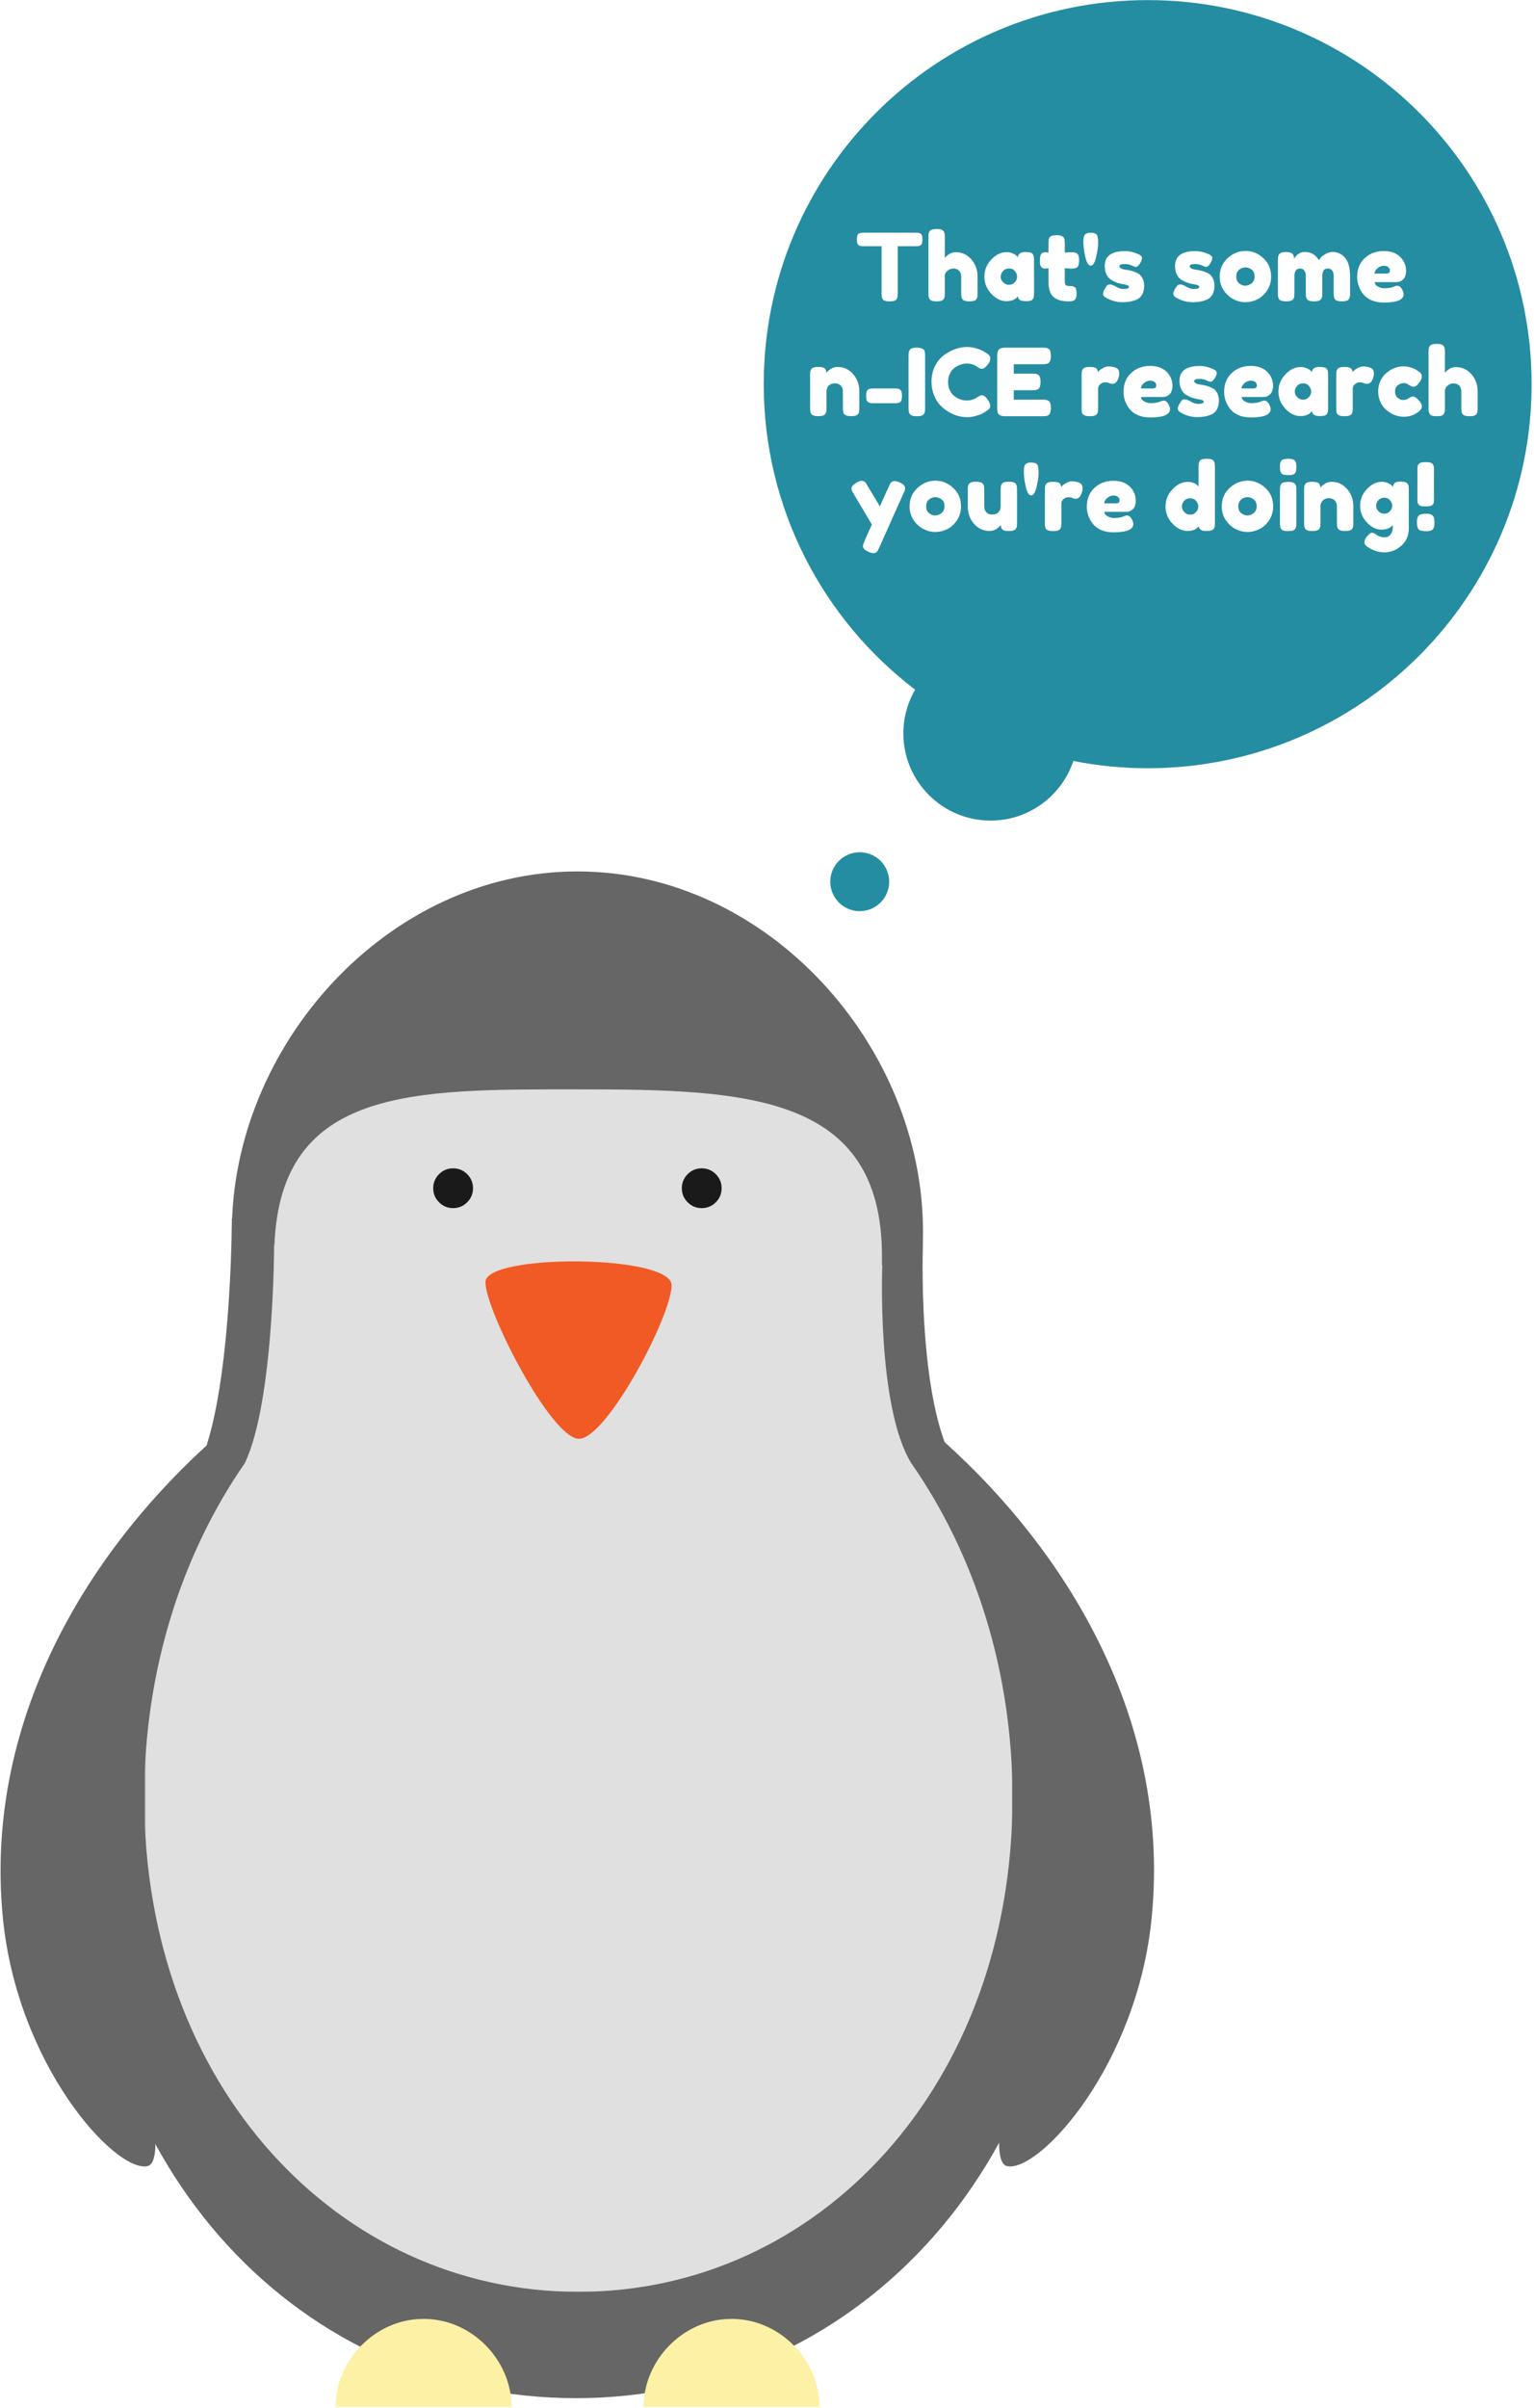 <?xml version="1.0" encoding="UTF-8"?>
<svg xmlns="http://www.w3.org/2000/svg" xmlns:xlink="http://www.w3.org/1999/xlink" width="541pt" height="849pt" viewBox="0 0 541 849" version="1.1">
<defs>
<g>
<symbol overflow="visible" id="glyph0-0">
<path style="stroke:none;" d=""/>
</symbol>
<symbol overflow="visible" id="glyph0-1">
<path style="stroke:none;" d="M 2.906 -24.219 L 21.25 -24.219 C 21.957 -24.219 22.473 -24.133 22.797 -23.969 C 23.129 -23.812 23.348 -23.555 23.453 -23.203 C 23.566 -22.848 23.625 -22.383 23.625 -21.812 C 23.625 -21.238 23.566 -20.781 23.453 -20.438 C 23.348 -20.102 23.164 -19.867 22.906 -19.734 C 22.508 -19.535 21.945 -19.438 21.219 -19.438 L 14.922 -19.438 L 14.922 -2.844 C 14.922 -2.332 14.898 -1.957 14.859 -1.719 C 14.828 -1.477 14.727 -1.195 14.562 -0.875 C 14.406 -0.551 14.113 -0.32 13.688 -0.188 C 13.27 -0.062 12.719 0 12.031 0 C 11.352 0 10.812 -0.062 10.406 -0.188 C 10 -0.32 9.711 -0.551 9.547 -0.875 C 9.391 -1.195 9.289 -1.484 9.25 -1.734 C 9.219 -1.984 9.203 -2.363 9.203 -2.875 L 9.203 -19.438 L 2.875 -19.438 C 2.164 -19.438 1.645 -19.52 1.312 -19.688 C 0.988 -19.852 0.77 -20.109 0.656 -20.453 C 0.551 -20.805 0.5 -21.27 0.5 -21.844 C 0.5 -22.414 0.551 -22.875 0.656 -23.219 C 0.77 -23.562 0.957 -23.797 1.219 -23.922 C 1.613 -24.117 2.176 -24.219 2.906 -24.219 Z M 2.906 -24.219 "/>
</symbol>
<symbol overflow="visible" id="glyph0-2">
<path style="stroke:none;" d="M 10.953 -17.328 C 13.148 -17.328 14.977 -16.488 16.438 -14.812 C 17.906 -13.145 18.641 -11.098 18.641 -8.672 L 18.641 -2.875 C 18.641 -2.363 18.625 -1.984 18.594 -1.734 C 18.562 -1.484 18.457 -1.191 18.281 -0.859 C 18 -0.285 17.148 0 15.734 0 C 14.398 0 13.566 -0.285 13.234 -0.859 C 13.055 -1.191 12.953 -1.488 12.922 -1.75 C 12.891 -2.008 12.875 -2.406 12.875 -2.938 L 12.875 -8.719 C 12.875 -9.613 12.617 -10.312 12.109 -10.812 C 11.609 -11.32 10.969 -11.578 10.188 -11.578 C 9.406 -11.578 8.719 -11.336 8.125 -10.859 C 7.531 -10.391 7.188 -9.859 7.094 -9.266 L 7.094 -2.875 C 7.094 -2.363 7.078 -1.984 7.047 -1.734 C 7.016 -1.484 6.91 -1.191 6.734 -0.859 C 6.441 -0.285 5.594 0 4.188 0 C 2.801 0 1.957 -0.297 1.656 -0.891 C 1.5 -1.223 1.398 -1.508 1.359 -1.75 C 1.328 -1.988 1.312 -2.375 1.312 -2.906 L 1.312 -22.641 C 1.312 -23.141 1.328 -23.516 1.359 -23.766 C 1.398 -24.023 1.5 -24.312 1.656 -24.625 C 1.957 -25.219 2.812 -25.516 4.219 -25.516 C 5.602 -25.516 6.441 -25.219 6.734 -24.625 C 6.91 -24.289 7.016 -23.992 7.047 -23.734 C 7.078 -23.484 7.094 -23.109 7.094 -22.609 L 7.094 -15.312 C 8.195 -16.656 9.484 -17.328 10.953 -17.328 Z M 10.953 -17.328 "/>
</symbol>
<symbol overflow="visible" id="glyph0-3">
<path style="stroke:none;" d="M 12.609 -15.547 C 12.734 -16.773 13.602 -17.391 15.219 -17.391 C 16.07 -17.391 16.707 -17.32 17.125 -17.188 C 17.539 -17.062 17.832 -16.832 18 -16.5 C 18.164 -16.164 18.266 -15.875 18.297 -15.625 C 18.328 -15.375 18.344 -14.992 18.344 -14.484 L 18.344 -2.938 C 18.344 -2.426 18.328 -2.047 18.297 -1.797 C 18.266 -1.547 18.172 -1.254 18.016 -0.922 C 17.711 -0.348 16.957 -0.062 15.75 -0.062 C 14.551 -0.062 13.75 -0.207 13.344 -0.5 C 12.938 -0.801 12.703 -1.238 12.641 -1.812 C 11.828 -0.645 10.469 -0.062 8.562 -0.062 C 6.656 -0.062 4.891 -0.93 3.266 -2.672 C 1.641 -4.41 0.828 -6.426 0.828 -8.719 C 0.828 -11.02 1.645 -13.035 3.281 -14.766 C 4.914 -16.492 6.711 -17.359 8.672 -17.359 C 9.422 -17.359 10.102 -17.223 10.719 -16.953 C 11.344 -16.691 11.773 -16.445 12.016 -16.219 C 12.254 -15.988 12.453 -15.766 12.609 -15.547 Z M 6.594 -8.672 C 6.594 -7.953 6.879 -7.301 7.453 -6.719 C 8.023 -6.133 8.719 -5.844 9.531 -5.844 C 10.352 -5.844 11.031 -6.141 11.562 -6.734 C 12.102 -7.328 12.375 -7.977 12.375 -8.688 C 12.375 -9.406 12.113 -10.07 11.594 -10.688 C 11.082 -11.301 10.391 -11.609 9.516 -11.609 C 8.648 -11.609 7.945 -11.301 7.406 -10.688 C 6.863 -10.07 6.594 -9.398 6.594 -8.672 Z M 6.594 -8.672 "/>
</symbol>
<symbol overflow="visible" id="glyph0-4">
<path style="stroke:none;" d="M 11.422 -11.547 L 9.266 -11.688 L 9.266 -7.125 C 9.266 -6.531 9.359 -6.098 9.547 -5.828 C 9.734 -5.566 10.086 -5.438 10.609 -5.438 C 11.129 -5.438 11.523 -5.422 11.797 -5.391 C 12.066 -5.359 12.359 -5.254 12.672 -5.078 C 13.18 -4.797 13.438 -4.062 13.438 -2.875 C 13.438 -1.488 13.125 -0.641 12.5 -0.328 C 12.176 -0.172 11.883 -0.078 11.625 -0.047 C 11.375 -0.016 11.008 0 10.531 0 C 8.238 0 6.5 -0.516 5.312 -1.547 C 4.125 -2.586 3.531 -4.336 3.531 -6.797 L 3.531 -11.688 C 3.113 -11.613 2.66 -11.578 2.172 -11.578 C 1.691 -11.578 1.289 -11.766 0.969 -12.141 C 0.656 -12.516 0.5 -13.148 0.5 -14.047 C 0.5 -14.953 0.551 -15.609 0.656 -16.016 C 0.77 -16.422 0.926 -16.711 1.125 -16.891 C 1.477 -17.18 1.914 -17.328 2.438 -17.328 L 3.531 -17.188 L 3.531 -20.594 C 3.531 -21.094 3.547 -21.461 3.578 -21.703 C 3.609 -21.953 3.711 -22.219 3.891 -22.5 C 4.18 -23.051 5.031 -23.328 6.438 -23.328 C 7.926 -23.328 8.816 -22.922 9.109 -22.109 C 9.211 -21.754 9.266 -21.191 9.266 -20.422 L 9.266 -17.188 C 10.234 -17.281 10.961 -17.328 11.453 -17.328 C 11.953 -17.328 12.328 -17.305 12.578 -17.266 C 12.836 -17.234 13.133 -17.133 13.469 -16.969 C 14.039 -16.676 14.328 -15.828 14.328 -14.422 C 14.328 -13.035 14.031 -12.188 13.438 -11.875 C 13.102 -11.727 12.805 -11.633 12.547 -11.594 C 12.297 -11.562 11.922 -11.547 11.422 -11.547 Z M 11.422 -11.547 "/>
</symbol>
<symbol overflow="visible" id="glyph0-5">
<path style="stroke:none;" d="M 6.031 -20.453 C 6.031 -19.203 5.789 -17.578 5.312 -15.578 C 4.832 -13.578 4.203 -12.578 3.422 -12.578 C 2.641 -12.578 2.008 -13.578 1.531 -15.578 C 1.062 -17.578 0.828 -19.367 0.828 -20.953 C 0.828 -22.336 1.016 -23.207 1.391 -23.562 C 1.848 -23.977 2.457 -24.188 3.219 -24.188 C 3.977 -24.188 4.551 -24.102 4.938 -23.938 C 5.32 -23.77 5.586 -23.516 5.734 -23.172 C 5.93 -22.617 6.031 -21.711 6.031 -20.453 Z M 6.031 -20.453 "/>
</symbol>
<symbol overflow="visible" id="glyph0-6">
<path style="stroke:none;" d="M 1.453 -1.547 C 1.035 -1.816 0.828 -2.234 0.828 -2.797 C 0.828 -3.367 1.242 -4.238 2.078 -5.406 C 2.316 -5.781 2.707 -5.969 3.25 -5.969 C 3.789 -5.969 4.52 -5.695 5.438 -5.156 C 6.363 -4.625 7.203 -4.359 7.953 -4.359 C 9.297 -4.359 9.969 -4.617 9.969 -5.141 C 9.969 -5.566 9.227 -5.879 7.75 -6.078 C 6.363 -6.273 4.988 -6.789 3.625 -7.625 C 2.988 -8.02 2.461 -8.641 2.047 -9.484 C 1.629 -10.336 1.422 -11.344 1.422 -12.5 C 1.422 -15.977 3.805 -17.719 8.578 -17.719 C 10.141 -17.719 11.742 -17.344 13.391 -16.594 C 14.16 -16.25 14.547 -15.812 14.547 -15.281 C 14.547 -14.75 14.301 -14.098 13.812 -13.328 C 13.332 -12.555 12.844 -12.172 12.344 -12.172 C 12.082 -12.172 11.594 -12.336 10.875 -12.672 C 10.156 -13.004 9.379 -13.172 8.547 -13.172 C 7.242 -13.172 6.594 -12.926 6.594 -12.438 C 6.594 -11.781 7.344 -11.352 8.844 -11.156 C 10.289 -11 11.695 -10.582 13.062 -9.906 C 13.707 -9.594 14.242 -9.055 14.672 -8.297 C 15.098 -7.535 15.312 -6.582 15.312 -5.438 C 15.312 -4.301 15.098 -3.328 14.672 -2.516 C 14.242 -1.711 13.645 -1.113 12.875 -0.719 C 11.469 -0.039 9.703 0.297 7.578 0.297 C 5.453 0.297 3.41 -0.316 1.453 -1.547 Z M 1.453 -1.547 "/>
</symbol>
<symbol overflow="visible" id="glyph0-7">
<path style="stroke:none;" d=""/>
</symbol>
<symbol overflow="visible" id="glyph0-8">
<path style="stroke:none;" d="M 0.828 -8.672 C 0.828 -11.316 1.75 -13.492 3.594 -15.203 C 5.445 -16.922 7.562 -17.781 9.938 -17.781 C 12.312 -17.781 14.41 -16.926 16.234 -15.219 C 18.055 -13.52 18.969 -11.352 18.969 -8.719 C 18.969 -6.883 18.492 -5.258 17.547 -3.844 C 16.609 -2.426 15.461 -1.379 14.109 -0.703 C 12.754 -0.035 11.348 0.297 9.891 0.297 C 8.441 0.297 7.035 -0.055 5.672 -0.766 C 4.305 -1.484 3.156 -2.539 2.219 -3.938 C 1.289 -5.332 0.828 -6.91 0.828 -8.672 Z M 7.719 -6.312 C 8.426 -5.781 9.141 -5.516 9.859 -5.516 C 10.586 -5.516 11.316 -5.785 12.047 -6.328 C 12.773 -6.879 13.141 -7.691 13.141 -8.766 C 13.141 -9.848 12.797 -10.656 12.109 -11.188 C 11.43 -11.719 10.695 -11.984 9.906 -11.984 C 9.113 -11.984 8.375 -11.707 7.688 -11.156 C 7.008 -10.602 6.672 -9.789 6.672 -8.719 C 6.672 -7.656 7.02 -6.852 7.719 -6.312 Z M 7.719 -6.312 "/>
</symbol>
<symbol overflow="visible" id="glyph0-9">
<path style="stroke:none;" d="M 7 -15.078 C 8.031 -16.641 9.27 -17.422 10.719 -17.422 C 12.969 -17.422 14.641 -16.461 15.734 -14.547 C 15.984 -14.879 16.273 -15.227 16.609 -15.594 C 16.953 -15.957 17.5 -16.352 18.25 -16.781 C 19 -17.207 19.77 -17.422 20.562 -17.422 C 22.32 -17.422 23.797 -16.742 24.984 -15.391 C 26.172 -14.035 26.766 -11.797 26.766 -8.672 L 26.766 -2.906 C 26.766 -2.395 26.742 -2.016 26.703 -1.766 C 26.672 -1.516 26.57 -1.223 26.406 -0.891 C 26.113 -0.297 25.266 0 23.859 0 C 22.473 0 21.625 -0.305 21.312 -0.922 C 21.164 -1.254 21.07 -1.547 21.031 -1.797 C 21 -2.047 20.984 -2.426 20.984 -2.938 L 20.984 -8.719 C 20.984 -10.625 20.301 -11.578 18.938 -11.578 C 18.164 -11.578 17.645 -11.32 17.375 -10.812 C 17.102 -10.312 16.969 -9.598 16.969 -8.672 L 16.969 -2.906 C 16.969 -2.375 16.945 -1.988 16.906 -1.75 C 16.875 -1.508 16.77 -1.223 16.594 -0.891 C 16.289 -0.297 15.438 0 14.031 0 C 12.645 0 11.797 -0.305 11.484 -0.922 C 11.328 -1.254 11.234 -1.547 11.203 -1.797 C 11.172 -2.047 11.156 -2.426 11.156 -2.938 L 11.156 -8.719 C 11.156 -10.625 10.473 -11.578 9.109 -11.578 C 7.785 -11.578 7.125 -10.625 7.125 -8.719 L 7.125 -2.875 C 7.125 -2.363 7.109 -1.984 7.078 -1.734 C 7.047 -1.484 6.941 -1.191 6.766 -0.859 C 6.43 -0.285 5.57 0 4.188 0 C 2.801 0 1.957 -0.297 1.656 -0.891 C 1.5 -1.223 1.398 -1.508 1.359 -1.75 C 1.328 -1.988 1.312 -2.375 1.312 -2.906 L 1.312 -14.516 C 1.312 -15.023 1.328 -15.406 1.359 -15.656 C 1.398 -15.906 1.508 -16.188 1.688 -16.5 C 2.008 -17.094 2.785 -17.391 4.016 -17.391 C 5.254 -17.391 6.062 -17.191 6.438 -16.797 C 6.812 -16.398 7 -15.828 7 -15.078 Z M 7 -15.078 "/>
</symbol>
<symbol overflow="visible" id="glyph0-10">
<path style="stroke:none;" d="M 18.078 -10.766 C 18.078 -9.422 17.742 -8.422 17.078 -7.766 C 16.41 -7.117 15.664 -6.797 14.844 -6.797 L 7.031 -6.797 C 7.031 -6.18 7.391 -5.664 8.109 -5.25 C 8.836 -4.832 9.566 -4.625 10.297 -4.625 C 11.566 -4.625 12.566 -4.754 13.297 -5.016 L 13.656 -5.141 C 14.188 -5.391 14.629 -5.516 14.984 -5.516 C 15.68 -5.516 16.285 -5.02 16.797 -4.031 C 17.078 -3.438 17.219 -2.93 17.219 -2.516 C 17.219 -0.555 14.879 0.422 10.203 0.422 C 8.566 0.422 7.113 0.145 5.844 -0.406 C 4.582 -0.969 3.602 -1.711 2.906 -2.641 C 1.52 -4.422 0.828 -6.41 0.828 -8.609 C 0.828 -11.379 1.723 -13.594 3.516 -15.25 C 5.305 -16.914 7.547 -17.75 10.234 -17.75 C 13.285 -17.75 15.531 -16.672 16.969 -14.516 C 17.707 -13.367 18.078 -12.117 18.078 -10.766 Z M 11.125 -9.797 C 11.957 -9.797 12.375 -10.148 12.375 -10.859 C 12.375 -11.359 12.18 -11.766 11.797 -12.078 C 11.41 -12.391 10.859 -12.547 10.141 -12.547 C 9.43 -12.547 8.723 -12.254 8.016 -11.672 C 7.316 -11.086 6.969 -10.461 6.969 -9.797 Z M 11.125 -9.797 "/>
</symbol>
<symbol overflow="visible" id="glyph0-11">
<path style="stroke:none;" d="M 10.984 -17.391 C 13.18 -17.391 15.008 -16.547 16.469 -14.859 C 17.938 -13.18 18.672 -11.133 18.672 -8.719 L 18.672 -2.906 C 18.672 -2.395 18.656 -2.016 18.625 -1.766 C 18.594 -1.516 18.5 -1.234 18.344 -0.922 C 18.039 -0.328 17.188 -0.031 15.781 -0.031 C 14.219 -0.031 13.312 -0.438 13.062 -1.25 C 12.938 -1.625 12.875 -2.188 12.875 -2.938 L 12.875 -8.75 C 12.875 -9.645 12.613 -10.344 12.094 -10.844 C 11.57 -11.352 10.879 -11.609 10.016 -11.609 C 9.148 -11.609 8.445 -11.344 7.906 -10.812 C 7.363 -10.289 7.094 -9.602 7.094 -8.75 L 7.094 -2.906 C 7.094 -2.395 7.078 -2.016 7.047 -1.766 C 7.016 -1.516 6.91 -1.234 6.734 -0.922 C 6.441 -0.328 5.594 -0.031 4.188 -0.031 C 2.801 -0.031 1.957 -0.328 1.656 -0.922 C 1.5 -1.254 1.398 -1.547 1.359 -1.797 C 1.328 -2.047 1.312 -2.426 1.312 -2.938 L 1.312 -14.625 C 1.312 -15.102 1.328 -15.469 1.359 -15.719 C 1.398 -15.977 1.508 -16.258 1.688 -16.562 C 1.988 -17.113 2.832 -17.391 4.219 -17.391 C 5.562 -17.391 6.391 -17.133 6.703 -16.625 C 6.922 -16.258 7.031 -15.812 7.031 -15.281 C 7.113 -15.438 7.305 -15.656 7.609 -15.938 C 7.922 -16.227 8.223 -16.457 8.516 -16.625 C 9.266 -17.133 10.086 -17.391 10.984 -17.391 Z M 10.984 -17.391 "/>
</symbol>
<symbol overflow="visible" id="glyph0-12">
<path style="stroke:none;" d="M 11.062 -4.594 L 3.203 -4.594 C 1.973 -4.594 1.234 -4.961 0.984 -5.703 C 0.879 -6.098 0.828 -6.602 0.828 -7.219 C 0.828 -7.844 0.891 -8.336 1.016 -8.703 C 1.148 -9.078 1.363 -9.344 1.656 -9.5 C 2.051 -9.695 2.578 -9.797 3.234 -9.797 L 11.094 -9.797 C 12.32 -9.797 13.047 -9.438 13.266 -8.719 C 13.398 -8.32 13.469 -7.812 13.469 -7.188 C 13.469 -6.57 13.406 -6.07 13.281 -5.688 C 13.156 -5.301 12.961 -5.035 12.703 -4.891 C 12.305 -4.691 11.758 -4.594 11.062 -4.594 Z M 11.062 -4.594 "/>
</symbol>
<symbol overflow="visible" id="glyph0-13">
<path style="stroke:none;" d="M 1.312 -21.281 C 1.312 -21.789 1.328 -22.172 1.359 -22.422 C 1.398 -22.672 1.508 -22.961 1.688 -23.297 C 1.988 -23.891 2.844 -24.188 4.25 -24.188 C 5.789 -24.188 6.707 -23.781 7 -22.969 C 7.102 -22.594 7.156 -22.02 7.156 -21.25 L 7.156 -2.906 C 7.156 -2.375 7.141 -1.988 7.109 -1.75 C 7.078 -1.508 6.973 -1.223 6.797 -0.891 C 6.492 -0.297 5.633 0 4.219 0 C 2.676 0 1.773 -0.414 1.516 -1.25 C 1.379 -1.602 1.312 -2.164 1.312 -2.938 Z M 1.312 -21.281 "/>
</symbol>
<symbol overflow="visible" id="glyph0-14">
<path style="stroke:none;" d="M 16.438 -6.344 L 17.031 -6.766 C 17.781 -7.203 18.305 -7.422 18.609 -7.422 C 19.297 -7.422 20.035 -6.805 20.828 -5.578 C 21.305 -4.805 21.547 -4.188 21.547 -3.719 C 21.547 -3.258 21.395 -2.875 21.094 -2.562 C 20.801 -2.258 20.457 -1.988 20.062 -1.75 C 19.664 -1.508 19.285 -1.273 18.922 -1.047 C 18.555 -0.828 17.812 -0.539 16.688 -0.188 C 15.57 0.156 14.488 0.328 13.438 0.328 C 12.395 0.328 11.336 0.191 10.266 -0.078 C 9.203 -0.359 8.102 -0.82 6.969 -1.469 C 5.844 -2.113 4.828 -2.906 3.922 -3.844 C 3.023 -4.781 2.285 -5.977 1.703 -7.438 C 1.117 -8.906 0.828 -10.492 0.828 -12.203 C 0.828 -13.922 1.113 -15.477 1.688 -16.875 C 2.258 -18.27 2.988 -19.426 3.875 -20.344 C 4.77 -21.258 5.789 -22.023 6.938 -22.641 C 9.082 -23.828 11.25 -24.422 13.438 -24.422 C 14.469 -24.422 15.516 -24.258 16.578 -23.938 C 17.648 -23.625 18.461 -23.301 19.016 -22.969 L 19.797 -22.5 C 20.191 -22.258 20.5 -22.062 20.719 -21.906 C 21.289 -21.445 21.578 -20.926 21.578 -20.344 C 21.578 -19.758 21.348 -19.148 20.891 -18.516 C 20.035 -17.328 19.266 -16.734 18.578 -16.734 C 18.18 -16.734 17.617 -16.973 16.891 -17.453 C 15.973 -18.203 14.742 -18.578 13.203 -18.578 C 11.773 -18.578 10.363 -18.082 8.969 -17.094 C 8.312 -16.613 7.766 -15.93 7.328 -15.047 C 6.891 -14.172 6.672 -13.176 6.672 -12.062 C 6.672 -10.945 6.891 -9.945 7.328 -9.062 C 7.766 -8.188 8.328 -7.5 9.016 -7 C 10.348 -6.031 11.742 -5.547 13.203 -5.547 C 13.879 -5.547 14.52 -5.633 15.125 -5.812 C 15.727 -5.988 16.164 -6.164 16.438 -6.344 Z M 16.438 -6.344 "/>
</symbol>
<symbol overflow="visible" id="glyph0-15">
<path style="stroke:none;" d="M 7.156 -5.844 L 17.328 -5.844 C 17.828 -5.844 18.203 -5.82 18.453 -5.781 C 18.711 -5.75 19.008 -5.648 19.344 -5.484 C 19.938 -5.172 20.234 -4.312 20.234 -2.906 C 20.234 -1.363 19.828 -0.461 19.016 -0.203 C 18.641 -0.066 18.066 0 17.297 0 L 4.219 0 C 2.676 0 1.773 -0.414 1.516 -1.25 C 1.379 -1.602 1.312 -2.164 1.312 -2.938 L 1.312 -21.281 C 1.312 -22.406 1.52 -23.172 1.938 -23.578 C 2.363 -23.984 3.16 -24.188 4.328 -24.188 L 17.328 -24.188 C 17.828 -24.188 18.203 -24.172 18.453 -24.141 C 18.711 -24.109 19.008 -24.004 19.344 -23.828 C 19.938 -23.516 20.234 -22.656 20.234 -21.25 C 20.234 -19.707 19.828 -18.805 19.016 -18.547 C 18.641 -18.41 18.066 -18.344 17.297 -18.344 L 7.156 -18.344 L 7.156 -15.016 L 13.688 -15.016 C 14.195 -15.016 14.578 -15 14.828 -14.969 C 15.086 -14.938 15.379 -14.832 15.703 -14.656 C 16.297 -14.344 16.594 -13.484 16.594 -12.078 C 16.594 -10.535 16.176 -9.633 15.344 -9.375 C 14.969 -9.238 14.395 -9.172 13.625 -9.172 L 7.156 -9.172 Z M 7.156 -5.844 "/>
</symbol>
<symbol overflow="visible" id="glyph0-16">
<path style="stroke:none;" d="M 13.125 -17.188 C 13.551 -17.062 13.898 -16.836 14.172 -16.516 C 14.453 -16.191 14.594 -15.676 14.594 -14.969 C 14.594 -14.27 14.379 -13.504 13.953 -12.672 C 13.535 -11.836 12.93 -11.422 12.141 -11.422 C 11.742 -11.422 11.363 -11.508 11 -11.688 C 10.645 -11.863 10.164 -11.953 9.562 -11.953 C 8.969 -11.953 8.41 -11.738 7.891 -11.312 C 7.379 -10.895 7.125 -10.391 7.125 -9.797 L 7.125 -2.875 C 7.125 -2.363 7.109 -1.984 7.078 -1.734 C 7.047 -1.484 6.941 -1.191 6.766 -0.859 C 6.43 -0.285 5.57 0 4.188 0 C 3.133 0 2.375 -0.188 1.906 -0.562 C 1.562 -0.863 1.363 -1.336 1.312 -1.984 C 1.312 -2.203 1.312 -2.52 1.312 -2.938 L 1.312 -14.516 C 1.312 -15.023 1.328 -15.406 1.359 -15.656 C 1.398 -15.906 1.5 -16.188 1.656 -16.5 C 1.957 -17.094 2.812 -17.391 4.219 -17.391 C 5.539 -17.391 6.367 -17.133 6.703 -16.625 C 6.941 -16.281 7.062 -15.922 7.062 -15.547 C 7.176 -15.703 7.336 -15.891 7.547 -16.109 C 7.754 -16.328 8.195 -16.625 8.875 -17 C 9.562 -17.375 10.16 -17.562 10.672 -17.562 C 11.191 -17.562 11.625 -17.531 11.969 -17.469 C 12.32 -17.414 12.707 -17.32 13.125 -17.188 Z M 13.125 -17.188 "/>
</symbol>
<symbol overflow="visible" id="glyph0-17">
<path style="stroke:none;" d="M 6.766 -8.688 C 6.766 -7.758 7.07 -7.035 7.688 -6.516 C 8.301 -5.992 8.953 -5.734 9.641 -5.734 C 10.336 -5.734 10.988 -5.938 11.594 -6.344 C 12.195 -6.758 12.688 -6.969 13.062 -6.969 C 13.727 -6.969 14.535 -6.383 15.484 -5.219 C 15.984 -4.57 16.234 -4 16.234 -3.5 C 16.234 -2.664 15.629 -1.883 14.422 -1.156 C 13.172 -0.27 11.629 0.172 9.797 0.172 C 7.754 0.172 5.785 -0.566 3.891 -2.047 C 2.992 -2.754 2.258 -3.695 1.688 -4.875 C 1.113 -6.051 0.828 -7.348 0.828 -8.766 C 0.828 -10.18 1.113 -11.469 1.688 -12.625 C 2.258 -13.781 2.992 -14.707 3.891 -15.406 C 5.723 -16.863 7.672 -17.594 9.734 -17.594 C 10.566 -17.594 11.379 -17.473 12.172 -17.234 C 12.961 -17.004 13.547 -16.781 13.922 -16.562 L 14.453 -16.234 C 14.848 -15.973 15.156 -15.766 15.375 -15.609 C 15.945 -15.172 16.234 -14.672 16.234 -14.109 C 16.234 -13.547 16.004 -12.91 15.547 -12.203 C 14.754 -10.992 13.992 -10.391 13.266 -10.391 C 12.848 -10.391 12.254 -10.633 11.484 -11.125 C 11.086 -11.5 10.52 -11.688 9.781 -11.688 C 9.039 -11.688 8.352 -11.422 7.719 -10.891 C 7.082 -10.359 6.766 -9.625 6.766 -8.688 Z M 6.766 -8.688 "/>
</symbol>
<symbol overflow="visible" id="glyph0-18">
<path style="stroke:none;" d="M 17.484 -17.188 C 18.785 -16.613 19.438 -15.922 19.438 -15.109 C 19.438 -14.711 19.348 -14.336 19.172 -13.984 C 18.992 -13.641 18.906 -13.457 18.906 -13.438 L 10.266 5.906 C 10.086 6.32 9.938 6.641 9.812 6.859 C 9.695 7.078 9.504 7.285 9.234 7.484 C 8.973 7.68 8.645 7.781 8.25 7.781 C 7.852 7.781 7.27 7.617 6.5 7.297 C 5.195 6.723 4.547 6.039 4.547 5.25 C 4.547 4.719 5.602 2.195 7.719 -2.312 L 1.156 -13.359 C 0.719 -14.086 0.5 -14.629 0.5 -14.984 C 0.5 -15.68 1.094 -16.383 2.281 -17.094 C 3.031 -17.531 3.613 -17.75 4.031 -17.75 C 4.445 -17.75 4.785 -17.66 5.047 -17.484 C 5.305 -17.305 5.5 -17.125 5.625 -16.938 C 5.75 -16.758 6.352 -15.738 7.438 -13.875 C 8.531 -12.02 9.57 -10.285 10.562 -8.672 C 10.664 -9.023 11.254 -10.383 12.328 -12.75 C 13.41 -15.113 13.988 -16.375 14.062 -16.531 C 14.145 -16.688 14.273 -16.875 14.453 -17.094 C 14.742 -17.469 15.145 -17.656 15.656 -17.656 C 16.176 -17.656 16.785 -17.5 17.484 -17.188 Z M 17.484 -17.188 "/>
</symbol>
<symbol overflow="visible" id="glyph0-19">
<path style="stroke:none;" d="M 9.047 -0.062 C 6.816 -0.062 4.969 -0.898 3.5 -2.578 C 2.039 -4.266 1.312 -6.32 1.312 -8.75 L 1.312 -14.516 C 1.312 -15.047 1.328 -15.43 1.359 -15.672 C 1.398 -15.91 1.5 -16.195 1.656 -16.531 C 1.957 -17.125 2.812 -17.422 4.219 -17.422 C 5.758 -17.422 6.664 -17.004 6.938 -16.172 C 7.062 -15.816 7.125 -15.254 7.125 -14.484 L 7.125 -8.719 C 7.125 -7.812 7.379 -7.102 7.891 -6.594 C 8.41 -6.094 9.102 -5.844 9.969 -5.844 C 10.844 -5.844 11.551 -6.102 12.094 -6.625 C 12.633 -7.156 12.906 -7.852 12.906 -8.719 L 12.906 -14.547 C 12.906 -15.055 12.922 -15.438 12.953 -15.688 C 12.984 -15.945 13.086 -16.238 13.266 -16.562 C 13.547 -17.133 14.395 -17.422 15.812 -17.422 C 17.195 -17.422 18.039 -17.125 18.344 -16.531 C 18.5 -16.195 18.594 -15.906 18.625 -15.656 C 18.656 -15.406 18.672 -15.023 18.672 -14.516 L 18.672 -2.844 C 18.672 -2.352 18.656 -1.984 18.625 -1.734 C 18.594 -1.484 18.488 -1.203 18.312 -0.891 C 17.977 -0.316 17.133 -0.031 15.781 -0.031 C 14.438 -0.031 13.609 -0.297 13.297 -0.828 C 13.078 -1.203 12.969 -1.648 12.969 -2.172 C 12.883 -2.023 12.688 -1.805 12.375 -1.516 C 12.062 -1.234 11.766 -0.992 11.484 -0.797 C 10.734 -0.305 9.922 -0.062 9.047 -0.062 Z M 9.047 -0.062 "/>
</symbol>
<symbol overflow="visible" id="glyph0-20">
<path style="stroke:none;" d="M 12.984 -24.625 C 13.148 -24.945 13.441 -25.176 13.859 -25.312 C 14.273 -25.445 14.828 -25.516 15.516 -25.516 C 16.211 -25.516 16.77 -25.445 17.188 -25.312 C 17.602 -25.176 17.895 -24.941 18.062 -24.609 C 18.227 -24.285 18.328 -23.992 18.359 -23.734 C 18.391 -23.484 18.406 -23.109 18.406 -22.609 L 18.406 -2.906 C 18.406 -2.395 18.391 -2.016 18.359 -1.766 C 18.328 -1.516 18.223 -1.234 18.047 -0.922 C 17.723 -0.328 16.797 -0.031 15.266 -0.031 C 13.734 -0.031 12.879 -0.57 12.703 -1.656 C 11.773 -0.594 10.488 -0.062 8.844 -0.062 C 6.863 -0.062 5.055 -0.926 3.422 -2.656 C 1.797 -4.383 0.984 -6.395 0.984 -8.688 C 0.984 -10.988 1.801 -13.008 3.438 -14.75 C 5.082 -16.488 6.883 -17.359 8.844 -17.359 C 10.469 -17.359 11.734 -16.805 12.641 -15.703 L 12.641 -22.641 C 12.641 -23.141 12.656 -23.516 12.688 -23.766 C 12.719 -24.023 12.816 -24.312 12.984 -24.625 Z M 7.625 -6.703 C 8.195 -6.109 8.891 -5.812 9.703 -5.812 C 10.516 -5.812 11.191 -6.109 11.734 -6.703 C 12.273 -7.297 12.547 -7.945 12.547 -8.656 C 12.547 -9.375 12.285 -10.039 11.766 -10.656 C 11.242 -11.27 10.539 -11.578 9.656 -11.578 C 8.781 -11.578 8.078 -11.273 7.547 -10.672 C 7.023 -10.066 6.766 -9.398 6.766 -8.672 C 6.766 -7.953 7.051 -7.297 7.625 -6.703 Z M 7.625 -6.703 "/>
</symbol>
<symbol overflow="visible" id="glyph0-21">
<path style="stroke:none;" d="M 1.312 -14.484 C 1.312 -14.992 1.328 -15.375 1.359 -15.625 C 1.398 -15.875 1.5 -16.164 1.656 -16.5 C 1.957 -17.07 2.812 -17.359 4.219 -17.359 C 5.281 -17.359 6.031 -17.172 6.469 -16.797 C 6.844 -16.484 7.039 -16.008 7.062 -15.375 C 7.082 -15.156 7.094 -14.836 7.094 -14.422 L 7.094 -2.875 C 7.094 -2.363 7.078 -1.984 7.047 -1.734 C 7.016 -1.484 6.91 -1.191 6.734 -0.859 C 6.441 -0.285 5.594 0 4.188 0 C 2.801 0 1.957 -0.297 1.656 -0.891 C 1.5 -1.223 1.398 -1.508 1.359 -1.75 C 1.328 -1.988 1.312 -2.375 1.312 -2.906 Z M 6.75 -20.609 C 6.582 -20.285 6.289 -20.055 5.875 -19.922 C 5.457 -19.797 4.898 -19.734 4.203 -19.734 C 3.516 -19.734 2.957 -19.797 2.531 -19.922 C 2.113 -20.055 1.82 -20.289 1.656 -20.625 C 1.5 -20.957 1.398 -21.25 1.359 -21.5 C 1.328 -21.75 1.312 -22.125 1.312 -22.625 C 1.312 -23.133 1.328 -23.516 1.359 -23.766 C 1.398 -24.023 1.5 -24.312 1.656 -24.625 C 1.957 -25.219 2.812 -25.516 4.219 -25.516 C 5.602 -25.516 6.441 -25.219 6.734 -24.625 C 6.91 -24.289 7.016 -23.992 7.047 -23.734 C 7.078 -23.484 7.094 -23.102 7.094 -22.594 C 7.094 -22.094 7.078 -21.719 7.047 -21.469 C 7.016 -21.219 6.914 -20.93 6.75 -20.609 Z M 6.75 -20.609 "/>
</symbol>
<symbol overflow="visible" id="glyph0-22">
<path style="stroke:none;" d="M 12.344 -2.172 C 11.508 -1.078 10.176 -0.531 8.344 -0.531 C 6.52 -0.531 4.812 -1.367 3.219 -3.047 C 1.625 -4.734 0.828 -6.695 0.828 -8.938 C 0.828 -11.188 1.629 -13.156 3.234 -14.844 C 4.836 -16.539 6.598 -17.391 8.516 -17.391 C 9.266 -17.391 9.945 -17.25 10.562 -16.969 C 11.176 -16.695 11.598 -16.445 11.828 -16.219 C 12.055 -15.988 12.238 -15.773 12.375 -15.578 C 12.438 -16.191 12.66 -16.656 13.047 -16.969 C 13.43 -17.289 14.051 -17.453 14.906 -17.453 C 15.77 -17.453 16.398 -17.383 16.797 -17.25 C 17.191 -17.125 17.473 -16.898 17.641 -16.578 C 17.805 -16.266 17.906 -15.984 17.938 -15.734 C 17.969 -15.492 17.984 -15.125 17.984 -14.625 L 17.984 -0.953 C 17.984 1.578 17.102 3.613 15.344 5.156 C 13.582 6.707 11.602 7.484 9.406 7.484 C 7.727 7.484 6.129 7.078 4.609 6.266 C 3.098 5.453 2.344 4.719 2.344 4.062 C 2.344 3.195 2.672 2.438 3.328 1.781 C 3.742 1.32 4.066 1.004 4.297 0.828 C 4.535 0.648 4.805 0.562 5.109 0.562 C 5.422 0.562 5.742 0.691 6.078 0.953 C 7.129 1.766 8.27 2.172 9.5 2.172 C 10.344 2.172 11.023 1.844 11.547 1.188 C 12.078 0.531 12.344 -0.258 12.344 -1.188 Z M 6.469 -8.922 C 6.469 -8.211 6.75 -7.57 7.312 -7 C 7.875 -6.426 8.555 -6.141 9.359 -6.141 C 10.16 -6.141 10.82 -6.43 11.344 -7.016 C 11.875 -7.598 12.141 -8.234 12.141 -8.922 C 12.141 -9.617 11.883 -10.27 11.375 -10.875 C 10.875 -11.477 10.191 -11.781 9.328 -11.781 C 8.473 -11.781 7.781 -11.484 7.25 -10.891 C 6.727 -10.297 6.469 -9.641 6.469 -8.922 Z M 6.469 -8.922 "/>
</symbol>
<symbol overflow="visible" id="glyph0-23">
<path style="stroke:none;" d="M 1.641 -5.031 C 1.867 -5.457 2.207 -5.75 2.656 -5.906 C 3.102 -6.062 3.805 -6.141 4.766 -6.141 C 5.723 -6.141 6.414 -5.93 6.844 -5.516 C 7.27 -5.098 7.484 -4.438 7.484 -3.531 L 7.484 -3 C 7.484 -2.477 7.469 -2.086 7.438 -1.828 C 7.406 -1.578 7.301 -1.273 7.125 -0.922 C 6.77 -0.285 5.926 0.031 4.594 0.031 C 3.27 0.031 2.391 -0.18 1.953 -0.609 C 1.523 -1.035 1.312 -1.867 1.312 -3.109 C 1.312 -3.961 1.422 -4.602 1.641 -5.031 Z M 6.062 -8.875 C 5.645 -8.77 5.082 -8.719 4.375 -8.719 C 3.676 -8.719 3.117 -8.77 2.703 -8.875 C 2.285 -8.988 1.992 -9.188 1.828 -9.469 C 1.66 -9.758 1.562 -10.016 1.531 -10.234 C 1.5 -10.453 1.484 -10.789 1.484 -11.25 L 1.484 -21.719 C 1.484 -22.176 1.5 -22.52 1.531 -22.75 C 1.562 -22.977 1.664 -23.234 1.844 -23.516 C 2.02 -23.805 2.316 -24.016 2.734 -24.141 C 3.148 -24.266 3.711 -24.328 4.422 -24.328 C 5.129 -24.328 5.691 -24.266 6.109 -24.141 C 6.523 -24.016 6.816 -23.801 6.984 -23.5 C 7.148 -23.207 7.25 -22.945 7.281 -22.719 C 7.312 -22.488 7.328 -22.145 7.328 -21.688 L 7.328 -11.219 C 7.328 -10.758 7.312 -10.414 7.281 -10.188 C 7.25 -9.969 7.145 -9.723 6.969 -9.453 C 6.789 -9.18 6.488 -8.988 6.062 -8.875 Z M 6.062 -8.875 "/>
</symbol>
</g>
<clipPath id="clip1">
  <path d="M 51 383.176 L 357 383.176 L 357 807.988 L 51 807.988 Z M 51 383.176 "/>
</clipPath>
<filter id="alpha" filterUnits="objectBoundingBox" x="0%" y="0%" width="100%" height="100%">
  <feColorMatrix type="matrix" in="SourceGraphic" values="0 0 0 0 1 0 0 0 0 1 0 0 0 0 1 0 0 0 1 0"/>
</filter>
<mask id="mask0">
  <g filter="url(#alpha)">
<rect x="0" y="0" width="541" height="849" style="fill:rgb(0%,0%,0%);fill-opacity:0.8;stroke:none;"/>
  </g>
</mask>
<clipPath id="clip3">
  <path d="M 0 1 L 306 1 L 306 424.988 L 0 424.988 Z M 0 1 "/>
</clipPath>
<clipPath id="clip2">
  <rect width="306" height="425"/>
</clipPath>
<g id="surface4" clip-path="url(#clip2)">
<g clip-path="url(#clip3)" clip-rule="nonzero">
<path style=" stroke:none;fill-rule:nonzero;fill:rgb(100%,100%,100%);fill-opacity:1;" d="M 270.352 132.793 C 258.184 112.957 260.156 63.086 260.156 63.086 L 260.047 63.086 C 260.047 61.992 260.047 61.004 260.047 59.91 C 260.047 2.59 212.043 1.055 152.859 1.055 C 95.102 1.055 47.973 0.176 45.781 55.965 L 45.672 55.965 C 45.672 55.965 45.672 111.094 35.367 132.793 C 13.23 164.688 -0.141 205.785 -0.141 250.723 C -0.141 352.32 68.359 424.988 152.969 424.988 C 237.582 424.988 306.082 352.32 306.082 250.723 C 306.082 205.785 292.598 164.688 270.352 132.793 Z M 270.352 132.793 "/>
</g>
</g>
</defs>
<g id="surface1">
<rect x="0" y="0" width="541" height="849" style="fill:rgb(100%,100%,100%);fill-opacity:1;stroke:none;"/>
<rect x="0" y="0" width="541" height="849" style="fill:rgb(100%,100%,100%);fill-opacity:1;stroke:none;"/>
<path style=" stroke:none;fill-rule:nonzero;fill:rgb(39.999%,39.999%,39.999%);fill-opacity:1;" d="M 377.684 651.039 C 377.684 766.559 299.211 845.469 203.094 845.469 C 106.973 845.469 29.484 766.559 29.484 651.039 C 29.484 535.52 107.41 441.922 203.531 441.922 C 299.648 441.922 377.684 535.52 377.684 651.039 Z M 377.684 651.039 "/>
<path style=" stroke:none;fill-rule:nonzero;fill:rgb(39.999%,39.999%,39.999%);fill-opacity:1;" d="M 325.516 434.141 C 325.516 499.242 270.934 552.07 203.641 552.07 C 136.348 552.07 81.766 499.242 81.766 434.141 C 81.766 369.039 136.348 307.223 203.641 307.223 C 270.934 307.223 325.516 368.93 325.516 434.141 Z M 325.516 434.141 "/>
<path style=" stroke:none;fill-rule:nonzero;fill:rgb(39.999%,39.999%,39.999%);fill-opacity:1;" d="M 325.516 437.648 C 325.516 437.648 323.215 494.312 337.133 516.891 C 351.051 539.469 58.312 541.551 70.039 516.891 C 81.766 492.23 81.766 429.539 81.766 429.539 Z M 325.516 437.648 "/>
<path style=" stroke:none;fill-rule:nonzero;fill:rgb(39.999%,39.999%,39.999%);fill-opacity:1;" d="M 81.328 502.203 C 33.43 542.316 -5.914 604.352 0.988 675.918 C 6.031 728.09 40.445 765.68 51.844 763.707 C 63.242 761.734 36.719 684.797 58.531 632.629 C 80.34 580.457 81.328 502.203 81.328 502.203 Z M 81.328 502.203 "/>
<path style=" stroke:none;fill-rule:nonzero;fill:rgb(39.999%,39.999%,39.999%);fill-opacity:1;" d="M 325.953 502.203 C 373.848 542.207 413.195 604.242 406.18 675.918 C 401.141 728.09 366.727 765.68 355.328 763.707 C 343.93 761.734 370.453 684.797 348.641 632.629 C 326.832 580.457 325.953 502.203 325.953 502.203 Z M 325.953 502.203 "/>
<g clip-path="url(#clip1)" clip-rule="nonzero">
<use xlink:href="#surface4" transform="matrix(1,0,0,1,51,383)" mask="url(#mask0)"/>
</g>
<path style=" stroke:none;fill-rule:nonzero;fill:rgb(10.199%,10.199%,10.199%);fill-opacity:1;" d="M 166.816 418.906 C 166.816 420.844 166.129 422.496 164.762 423.867 C 163.391 425.238 161.738 425.922 159.801 425.922 C 157.863 425.922 156.211 425.238 154.84 423.867 C 153.473 422.496 152.785 420.844 152.785 418.906 C 152.785 416.969 153.473 415.316 154.84 413.945 C 156.211 412.578 157.863 411.895 159.801 411.895 C 161.738 411.895 163.391 412.578 164.762 413.945 C 166.129 415.316 166.816 416.969 166.816 418.906 Z M 166.816 418.906 "/>
<path style=" stroke:none;fill-rule:nonzero;fill:rgb(10.199%,10.199%,10.199%);fill-opacity:1;" d="M 254.496 418.906 C 254.496 420.844 253.809 422.496 252.441 423.867 C 251.07 425.238 249.418 425.922 247.48 425.922 C 245.543 425.922 243.891 425.238 242.52 423.867 C 241.152 422.496 240.465 420.844 240.465 418.906 C 240.465 416.969 241.152 415.316 242.52 413.945 C 243.891 412.578 245.543 411.895 247.48 411.895 C 249.418 411.895 251.07 412.578 252.441 413.945 C 253.809 415.316 254.496 416.969 254.496 418.906 Z M 254.496 418.906 "/>
<path style=" stroke:none;fill-rule:nonzero;fill:rgb(98.819%,94.51%,64.31%);fill-opacity:1;" d="M 118.371 848.539 C 118.371 832.098 132.289 817.523 149.387 817.523 C 166.484 817.523 180.406 832.098 180.406 848.539 Z M 118.371 848.539 "/>
<path style=" stroke:none;fill-rule:nonzero;fill:rgb(98.819%,94.51%,64.31%);fill-opacity:1;" d="M 226.984 848.539 C 226.984 832.098 240.906 817.523 258.004 817.523 C 275.098 817.523 289.02 832.098 289.02 848.539 Z M 226.984 848.539 "/>
<path style=" stroke:none;fill-rule:nonzero;fill:rgb(94.51%,35.289%,14.119%);fill-opacity:1;" d="M 171.199 452.008 C 171.199 441.922 236.848 442.25 236.848 453.102 C 236.848 463.953 213.941 507.246 204.188 507.246 C 194.434 507.246 171.199 462.09 171.199 452.008 Z M 171.199 452.008 "/>
<path style=" stroke:none;fill-rule:nonzero;fill:rgb(14.119%,55.289%,63.139%);fill-opacity:1;" d="M 404.754 0.035 C 329.973 0.035 269.352 60.656 269.352 135.438 C 269.352 179.379 290.301 218.41 322.738 243.148 C 320.117 247.676 318.59 252.922 318.59 258.531 C 318.59 275.523 332.367 289.301 349.359 289.301 C 362.945 289.301 374.453 280.492 378.531 268.281 C 387.016 269.949 395.781 270.84 404.754 270.84 C 479.535 270.84 540.156 210.219 540.156 135.438 C 540.156 60.656 479.535 0.035 404.754 0.035 Z M 404.754 0.035 "/>
<path style=" stroke:none;fill-rule:nonzero;fill:rgb(14.119%,55.289%,63.139%);fill-opacity:1;" d="M 303.203 300.465 C 297.469 300.465 292.82 305.113 292.82 310.844 C 292.82 316.578 297.469 321.223 303.203 321.223 C 308.938 321.223 313.586 316.578 313.586 310.844 C 313.586 305.109 308.938 300.465 303.203 300.465 Z M 303.203 300.465 "/>
<g style="fill:rgb(100%,100%,100%);fill-opacity:1;">
  <use xlink:href="#glyph0-1" x="301.698" y="106.25"/>
</g>
<g style="fill:rgb(100%,100%,100%);fill-opacity:1;">
  <use xlink:href="#glyph0-2" x="326.121" y="106.25"/>
</g>
<g style="fill:rgb(100%,100%,100%);fill-opacity:1;">
  <use xlink:href="#glyph0-3" x="346.334" y="106.25"/>
</g>
<g style="fill:rgb(100%,100%,100%);fill-opacity:1;">
  <use xlink:href="#glyph0-4" x="366.246" y="106.25"/>
</g>
<g style="fill:rgb(100%,100%,100%);fill-opacity:1;">
  <use xlink:href="#glyph0-5" x="381.248" y="106.25"/>
</g>
<g style="fill:rgb(100%,100%,100%);fill-opacity:1;">
  <use xlink:href="#glyph0-6" x="388.197" y="106.25"/>
</g>
<g style="fill:rgb(100%,100%,100%);fill-opacity:1;">
  <use xlink:href="#glyph0-7" x="404.534" y="106.25"/>
</g>
<g style="fill:rgb(100%,100%,100%);fill-opacity:1;">
  <use xlink:href="#glyph0-6" x="412.987" y="106.25"/>
</g>
<g style="fill:rgb(100%,100%,100%);fill-opacity:1;">
  <use xlink:href="#glyph0-8" x="429.325" y="106.25"/>
</g>
<g style="fill:rgb(100%,100%,100%);fill-opacity:1;">
  <use xlink:href="#glyph0-9" x="449.371" y="106.25"/>
</g>
<g style="fill:rgb(100%,100%,100%);fill-opacity:1;">
  <use xlink:href="#glyph0-10" x="477.803" y="106.25"/>
</g>
<g style="fill:rgb(100%,100%,100%);fill-opacity:1;">
  <use xlink:href="#glyph0-7" x="496.947" y="106.25"/>
</g>
<g style="fill:rgb(100%,100%,100%);fill-opacity:1;">
  <use xlink:href="#glyph0-11" x="284.392" y="146.75"/>
</g>
<g style="fill:rgb(100%,100%,100%);fill-opacity:1;">
  <use xlink:href="#glyph0-12" x="304.638" y="146.75"/>
</g>
<g style="fill:rgb(100%,100%,100%);fill-opacity:1;">
  <use xlink:href="#glyph0-13" x="319.105" y="146.75"/>
</g>
<g style="fill:rgb(100%,100%,100%);fill-opacity:1;">
  <use xlink:href="#glyph0-14" x="327.691" y="146.75"/>
</g>
<g style="fill:rgb(100%,100%,100%);fill-opacity:1;">
  <use xlink:href="#glyph0-15" x="350.377" y="146.75"/>
</g>
<g style="fill:rgb(100%,100%,100%);fill-opacity:1;">
  <use xlink:href="#glyph0-7" x="371.692" y="146.75"/>
</g>
<g style="fill:rgb(100%,100%,100%);fill-opacity:1;">
  <use xlink:href="#glyph0-16" x="380.145" y="146.75"/>
</g>
<g style="fill:rgb(100%,100%,100%);fill-opacity:1;">
  <use xlink:href="#glyph0-10" x="395.413" y="146.75"/>
</g>
<g style="fill:rgb(100%,100%,100%);fill-opacity:1;">
  <use xlink:href="#glyph0-6" x="414.557" y="146.75"/>
</g>
<g style="fill:rgb(100%,100%,100%);fill-opacity:1;">
  <use xlink:href="#glyph0-10" x="430.895" y="146.75"/>
</g>
<g style="fill:rgb(100%,100%,100%);fill-opacity:1;">
  <use xlink:href="#glyph0-3" x="450.039" y="146.75"/>
</g>
<g style="fill:rgb(100%,100%,100%);fill-opacity:1;">
  <use xlink:href="#glyph0-16" x="469.951" y="146.75"/>
</g>
<g style="fill:rgb(100%,100%,100%);fill-opacity:1;">
  <use xlink:href="#glyph0-17" x="485.22" y="146.75"/>
</g>
<g style="fill:rgb(100%,100%,100%);fill-opacity:1;">
  <use xlink:href="#glyph0-2" x="502.493" y="146.75"/>
</g>
<g style="fill:rgb(100%,100%,100%);fill-opacity:1;">
  <use xlink:href="#glyph0-18" x="299.777" y="187.25"/>
</g>
<g style="fill:rgb(100%,100%,100%);fill-opacity:1;">
  <use xlink:href="#glyph0-8" x="319.957" y="187.25"/>
</g>
<g style="fill:rgb(100%,100%,100%);fill-opacity:1;">
  <use xlink:href="#glyph0-19" x="340.003" y="187.25"/>
</g>
<g style="fill:rgb(100%,100%,100%);fill-opacity:1;">
  <use xlink:href="#glyph0-5" x="360.249" y="187.25"/>
</g>
<g style="fill:rgb(100%,100%,100%);fill-opacity:1;">
  <use xlink:href="#glyph0-16" x="367.199" y="187.25"/>
</g>
<g style="fill:rgb(100%,100%,100%);fill-opacity:1;">
  <use xlink:href="#glyph0-10" x="382.467" y="187.25"/>
</g>
<g style="fill:rgb(100%,100%,100%);fill-opacity:1;">
  <use xlink:href="#glyph0-7" x="401.611" y="187.25"/>
</g>
<g style="fill:rgb(100%,100%,100%);fill-opacity:1;">
  <use xlink:href="#glyph0-20" x="410.064" y="187.25"/>
</g>
<g style="fill:rgb(100%,100%,100%);fill-opacity:1;">
  <use xlink:href="#glyph0-8" x="430.043" y="187.25"/>
</g>
<g style="fill:rgb(100%,100%,100%);fill-opacity:1;">
  <use xlink:href="#glyph0-21" x="450.089" y="187.25"/>
</g>
<g style="fill:rgb(100%,100%,100%);fill-opacity:1;">
  <use xlink:href="#glyph0-11" x="458.609" y="187.25"/>
</g>
<g style="fill:rgb(100%,100%,100%);fill-opacity:1;">
  <use xlink:href="#glyph0-22" x="478.855" y="187.25"/>
</g>
<g style="fill:rgb(100%,100%,100%);fill-opacity:1;">
  <use xlink:href="#glyph0-23" x="498.4" y="187.25"/>
</g>
</g>
</svg>
